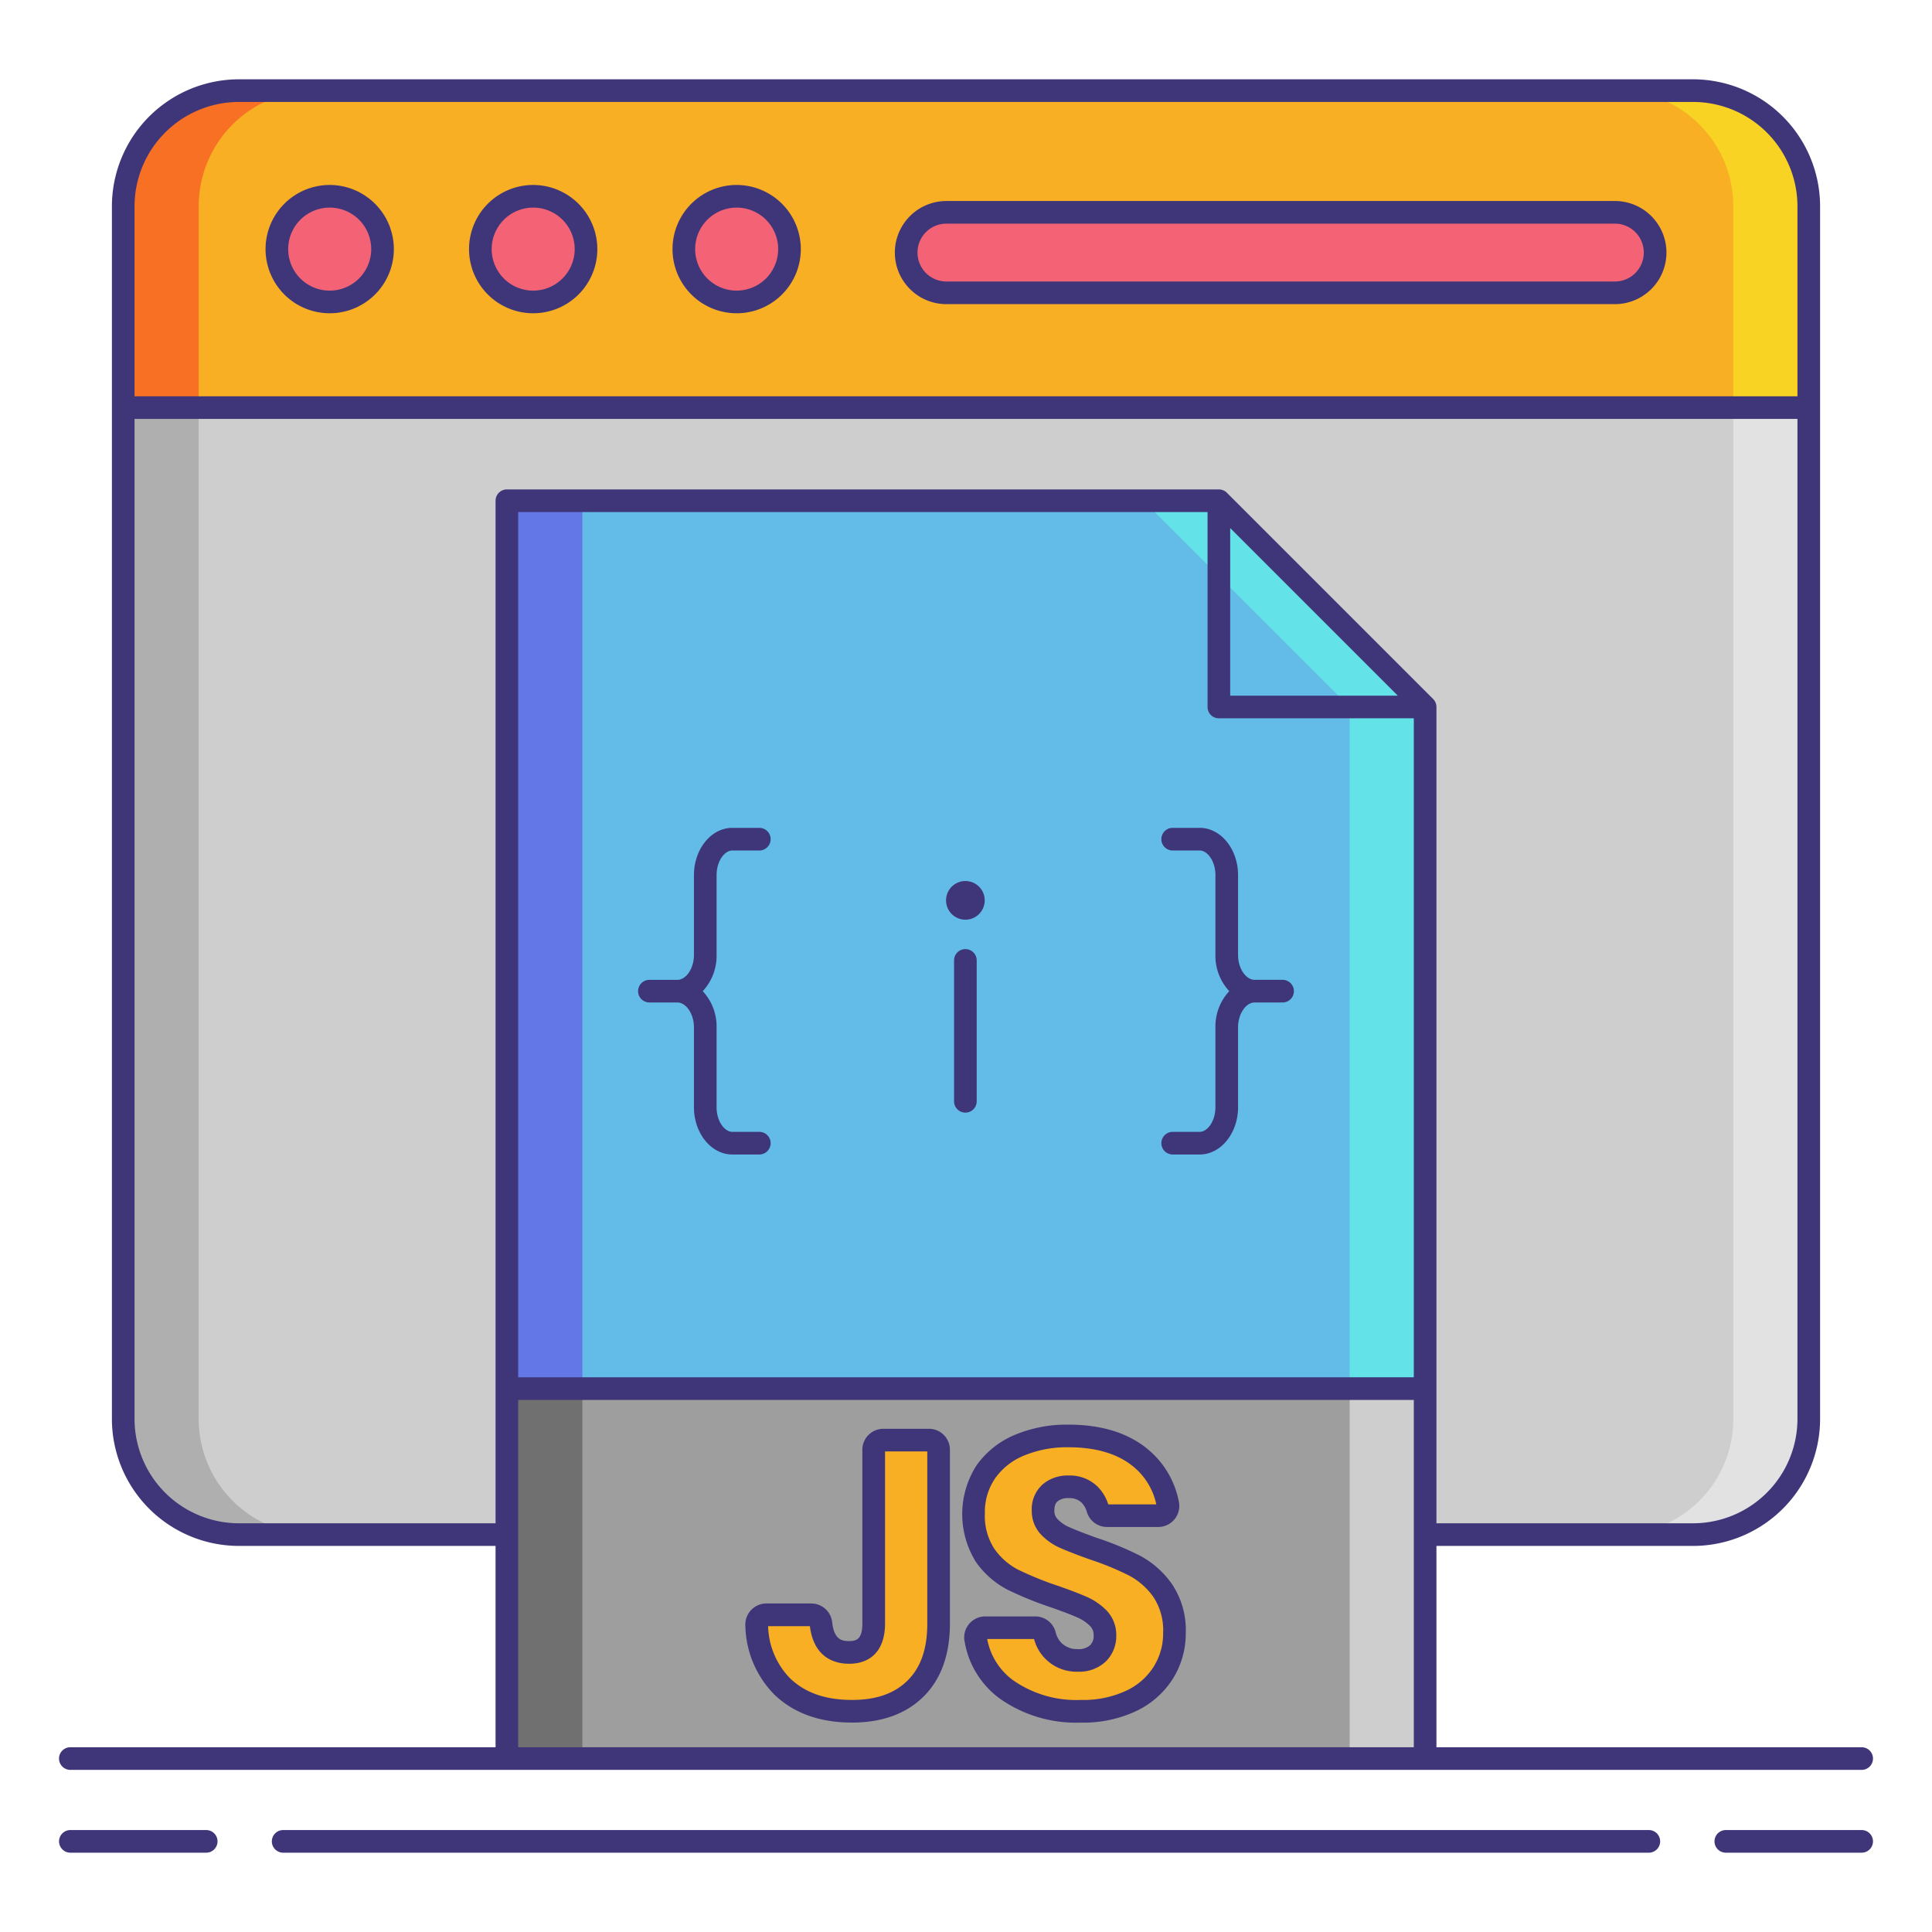<svg height="512" viewBox="0 0 256 256" width="512" xmlns="http://www.w3.org/2000/svg"><rect fill="#cecece" height="191.333" rx="15.327" width="223.345" x="16.327" y="12.01"/><path d="m26.327 188.016v-160.679a15.327 15.327 0 0 1 15.328-15.327h-10a15.327 15.327 0 0 0 -15.328 15.327v160.679a15.327 15.327 0 0 0 15.327 15.327h10a15.327 15.327 0 0 1 -15.327-15.327z" fill="#afafaf"/><path d="m229.673 188.016v-160.679a15.327 15.327 0 0 0 -15.328-15.327h10a15.327 15.327 0 0 1 15.327 15.327v160.679a15.327 15.327 0 0 1 -15.327 15.327h-10a15.327 15.327 0 0 0 15.328-15.327z" fill="#e2e2e2"/><path d="m239.673 27.337a15.327 15.327 0 0 0 -15.327-15.327h-192.691a15.327 15.327 0 0 0 -15.328 15.327v26.672h223.346z" fill="#f8af23"/><path d="m41.655 12.009h-10a15.327 15.327 0 0 0 -15.328 15.328v26.672h10v-26.672a15.327 15.327 0 0 1 15.328-15.328z" fill="#f87023"/><path d="m214.345 12.009h10a15.327 15.327 0 0 1 15.327 15.327v26.673h-10v-26.672a15.327 15.327 0 0 0 -15.327-15.328z" fill="#f8d323"/><circle cx="43.688" cy="33.009" fill="#f46275" r="7"/><circle cx="70.65" cy="33.009" fill="#f46275" r="7"/><circle cx="97.612" cy="33.009" fill="#f46275" r="7"/><rect fill="#f46275" height="10.667" rx="5.333" width="99.24" x="120.073" y="28.134"/><path d="m188.836 93.68-27.329-27.329h-94.343v166.667h121.672z" fill="#63bce7"/><path d="m161.507 66.351h-10l27.329 27.329v139.338h10v-139.338z" fill="#63e2e7"/><path d="m67.164 66.351h10v166.667h-10z" fill="#6377e7"/><path d="m67.164 184h121.673v49.018h-121.673z" fill="#9e9e9e"/><path d="m67.164 184h10v49.018h-10z" fill="#707070"/><path d="m178.836 184h10v49.018h-10z" fill="#cecece"/><circle cx="127.918" cy="119.302" fill="#3f3679" r="2.563"/><path d="m123.088 190.821a1.283 1.283 0 0 1 1.283 1.283v23.022q0 5.586-3.044 8.605t-8.427 3.019q-5.838 0-9.259-3.3a11.886 11.886 0 0 1 -3.377-8.1 1.294 1.294 0 0 1 1.285-1.381h5.96a1.293 1.293 0 0 1 1.274 1.171q.414 3.81 3.715 3.81 3.27 0 3.271-3.825v-23.025a1.283 1.283 0 0 1 1.283-1.283z" fill="#f8af23"/><path d="m154.186 221.567a10.109 10.109 0 0 1 -4.227 3.774 14.89 14.89 0 0 1 -6.768 1.409 15.938 15.938 0 0 1 -9.863-2.919 10.293 10.293 0 0 1 -4.048-6.663 1.282 1.282 0 0 1 1.271-1.489h6.642a1.282 1.282 0 0 1 1.236.972 4.472 4.472 0 0 0 1.264 2.2 4.41 4.41 0 0 0 3.145 1.158 3.652 3.652 0 0 0 2.617-.906 3.172 3.172 0 0 0 .956-2.415 3.119 3.119 0 0 0 -.881-2.264 6.9 6.9 0 0 0 -2.189-1.485q-1.309-.579-3.623-1.384a44.185 44.185 0 0 1 -5.51-2.239 10.136 10.136 0 0 1 -3.674-3.22 10.485 10.485 0 0 1 .076-11.046 10.237 10.237 0 0 1 4.454-3.548 16.241 16.241 0 0 1 6.516-1.233q5.937 0 9.435 2.818a10.417 10.417 0 0 1 3.725 6.214 1.289 1.289 0 0 1 -1.266 1.536h-6.793a1.294 1.294 0 0 1 -1.23-.938 4.369 4.369 0 0 0 -1.078-1.855 3.779 3.779 0 0 0 -2.793-1.032 3.6 3.6 0 0 0 -2.44.805 2.956 2.956 0 0 0 -.931 2.365 3 3 0 0 0 .83 2.139 6.322 6.322 0 0 0 2.088 1.434q1.258.554 3.623 1.409a39.9 39.9 0 0 1 5.586 2.29 10.7 10.7 0 0 1 3.724 3.3 9.422 9.422 0 0 1 1.56 5.636 9.809 9.809 0 0 1 -1.434 5.177z" fill="#f8af23"/><g fill="#3f3679"><path d="m43.687 24.509a8.5 8.5 0 1 0 8.5 8.5 8.51 8.51 0 0 0 -8.5-8.5zm0 14a5.5 5.5 0 1 1 5.5-5.5 5.506 5.506 0 0 1 -5.5 5.5z"/><path d="m70.65 24.509a8.5 8.5 0 1 0 8.5 8.5 8.51 8.51 0 0 0 -8.5-8.5zm0 14a5.5 5.5 0 1 1 5.5-5.5 5.506 5.506 0 0 1 -5.5 5.5z"/><path d="m97.612 24.509a8.5 8.5 0 1 0 8.5 8.5 8.51 8.51 0 0 0 -8.5-8.5zm0 14a5.5 5.5 0 1 1 5.5-5.5 5.506 5.506 0 0 1 -5.5 5.5z"/><path d="m213.979 26.634h-88.573a6.833 6.833 0 1 0 0 13.667h88.573a6.833 6.833 0 0 0 0-13.667zm0 10.667h-88.573a3.833 3.833 0 1 1 0-7.667h88.573a3.833 3.833 0 0 1 0 7.667z"/><path d="m27.323 242.491h-18a1.5 1.5 0 1 0 0 3h18a1.5 1.5 0 0 0 0-3z"/><path d="m246.68 242.491h-18a1.5 1.5 0 0 0 0 3h18a1.5 1.5 0 1 0 0-3z"/><path d="m218.479 242.491h-180.958a1.5 1.5 0 0 0 0 3h180.958a1.5 1.5 0 0 0 0-3z"/><path d="m9.32 234.518h237.36a1.5 1.5 0 0 0 0-3h-56.344v-26.675h34.009a16.846 16.846 0 0 0 16.827-16.827v-160.679a16.847 16.847 0 0 0 -16.827-16.828h-192.69a16.847 16.847 0 0 0 -16.827 16.828v160.679a16.846 16.846 0 0 0 16.827 16.827h34.009v26.675h-56.344a1.5 1.5 0 1 0 0 3zm153.687-164.546 22.208 22.208h-22.208zm-1.5 25.208h25.83v87.32h-118.673v-114.649h91.343v25.83a1.5 1.5 0 0 0 1.5 1.5zm-143.679-67.843a13.843 13.843 0 0 1 13.827-13.828h192.69a13.843 13.843 0 0 1 13.827 13.828v25.172h-220.344zm13.827 174.506a13.843 13.843 0 0 1 -13.827-13.827v-132.507h220.344v132.507a13.843 13.843 0 0 1 -13.827 13.827h-34.009v-108.162a1.5 1.5 0 0 0 -.439-1.061l-27.33-27.33a1.5 1.5 0 0 0 -1.061-.439h-94.342a1.5 1.5 0 0 0 -1.5 1.5v135.492zm37.009-16.343h118.672v46.018h-118.672z"/><path d="m94.95 115.971c0-1.931 1.1-3.276 2.082-3.276h3.582a1.5 1.5 0 1 0 0-3h-3.582c-2.8 0-5.082 2.815-5.082 6.276v10.587c0 1.745-1.029 3.276-2.2 3.276h-3.7a1.5 1.5 0 0 0 0 3h3.7c1.172 0 2.2 1.531 2.2 3.276v10.59c0 3.46 2.28 6.276 5.082 6.276h3.582a1.5 1.5 0 1 0 0-3h-3.582c-.985 0-2.082-1.345-2.082-3.276v-10.591a6.85 6.85 0 0 0 -1.835-4.776 6.85 6.85 0 0 0 1.835-4.776z"/><path d="m155.386 109.695a1.5 1.5 0 0 0 0 3h3.582c.985 0 2.082 1.345 2.082 3.276v10.587a6.85 6.85 0 0 0 1.835 4.776 6.85 6.85 0 0 0 -1.835 4.776v10.59c0 1.931-1.1 3.276-2.082 3.276h-3.582a1.5 1.5 0 0 0 0 3h3.582c2.8 0 5.082-2.815 5.082-6.276v-10.591c0-1.745 1.029-3.276 2.2-3.276h3.7a1.5 1.5 0 1 0 0-3h-3.7c-1.172 0-2.2-1.531-2.2-3.276v-10.586c0-3.46-2.28-6.276-5.082-6.276z"/><path d="m127.918 125.76a1.5 1.5 0 0 0 -1.5 1.5v18.667a1.5 1.5 0 1 0 3 0v-18.667a1.5 1.5 0 0 0 -1.5-1.5z"/><path d="m123.088 189.321h-6.039a2.786 2.786 0 0 0 -2.783 2.783v23.022c0 2.147-.838 2.325-1.771 2.325s-1.976-.191-2.224-2.473a2.792 2.792 0 0 0 -2.765-2.509h-5.959a2.794 2.794 0 0 0 -2.782 2.981 13.381 13.381 0 0 0 3.833 9.084c2.559 2.466 6.024 3.716 10.3 3.716 3.983 0 7.174-1.162 9.485-3.454s3.488-5.548 3.488-9.67v-23.026a2.786 2.786 0 0 0 -2.783-2.779zm-.217 25.805c0 3.338-.851 5.8-2.6 7.54s-4.166 2.584-7.373 2.584c-3.521 0-6.209-.941-8.218-2.876a10.247 10.247 0 0 1 -2.9-6.9h5.534c.542 4.33 3.473 4.982 5.187 4.982 3.032 0 4.771-1.941 4.771-5.325v-22.81h5.6z"/><path d="m151.031 206.123a41.312 41.312 0 0 0 -5.771-2.371c-1.542-.558-2.729-1.019-3.53-1.372a4.857 4.857 0 0 1 -1.6-1.091 1.5 1.5 0 0 1 -.421-1.109c0-.875.31-1.143.411-1.23a2.15 2.15 0 0 1 1.46-.44 2.329 2.329 0 0 1 1.732.592 2.867 2.867 0 0 1 .7 1.231 2.783 2.783 0 0 0 2.665 2h6.793a2.789 2.789 0 0 0 2.739-3.333 11.926 11.926 0 0 0 -4.253-7.08c-2.6-2.09-6.086-3.149-10.376-3.149a17.8 17.8 0 0 0 -7.113 1.357 11.757 11.757 0 0 0 -5.088 4.066 11.967 11.967 0 0 0 -.063 12.777 11.663 11.663 0 0 0 4.214 3.684 45.839 45.839 0 0 0 5.695 2.318c1.5.522 2.681.973 3.51 1.339a5.455 5.455 0 0 1 1.72 1.159 1.618 1.618 0 0 1 .456 1.218 1.662 1.662 0 0 1 -.487 1.326 2.214 2.214 0 0 1 -1.585.5 2.944 2.944 0 0 1 -2.119-.751 2.98 2.98 0 0 1 -.838-1.48 2.785 2.785 0 0 0 -2.688-2.1h-6.642a2.789 2.789 0 0 0 -2.143 1 2.748 2.748 0 0 0 -.605 2.25 11.8 11.8 0 0 0 4.623 7.6 17.467 17.467 0 0 0 10.766 3.22 16.426 16.426 0 0 0 7.443-1.569 11.633 11.633 0 0 0 4.834-4.336 11.336 11.336 0 0 0 1.651-5.961 10.915 10.915 0 0 0 -1.844-6.513 12.223 12.223 0 0 0 -4.246-3.752zm1.872 14.666a8.563 8.563 0 0 1 -3.62 3.213 13.492 13.492 0 0 1 -6.092 1.248 14.559 14.559 0 0 1 -8.961-2.617 8.729 8.729 0 0 1 -3.421-5.454h6.209a5.807 5.807 0 0 0 5.82 4.328 5.112 5.112 0 0 0 3.648-1.317 4.691 4.691 0 0 0 1.424-3.5 4.644 4.644 0 0 0 -1.3-3.309 8.424 8.424 0 0 0 -2.658-1.812c-.917-.4-2.139-.872-3.743-1.431a43.006 43.006 0 0 1 -5.32-2.159 8.708 8.708 0 0 1 -3.132-2.757 7.913 7.913 0 0 1 -1.253-4.686 7.829 7.829 0 0 1 1.342-4.628 8.691 8.691 0 0 1 3.819-3.028 14.836 14.836 0 0 1 5.919-1.109c3.588 0 6.446.836 8.494 2.486a8.828 8.828 0 0 1 3.139 5.082h-6.366a5.837 5.837 0 0 0 -1.414-2.354 5.234 5.234 0 0 0 -3.853-1.471 5.068 5.068 0 0 0 -3.421 1.17 4.41 4.41 0 0 0 -1.45 3.5 4.525 4.525 0 0 0 1.239 3.167 7.831 7.831 0 0 0 2.574 1.778c.874.385 2.09.858 3.748 1.458a38.585 38.585 0 0 1 5.371 2.2 9.252 9.252 0 0 1 3.2 2.844 8.017 8.017 0 0 1 1.277 4.759 8.261 8.261 0 0 1 -1.222 4.399z"/></g></svg>